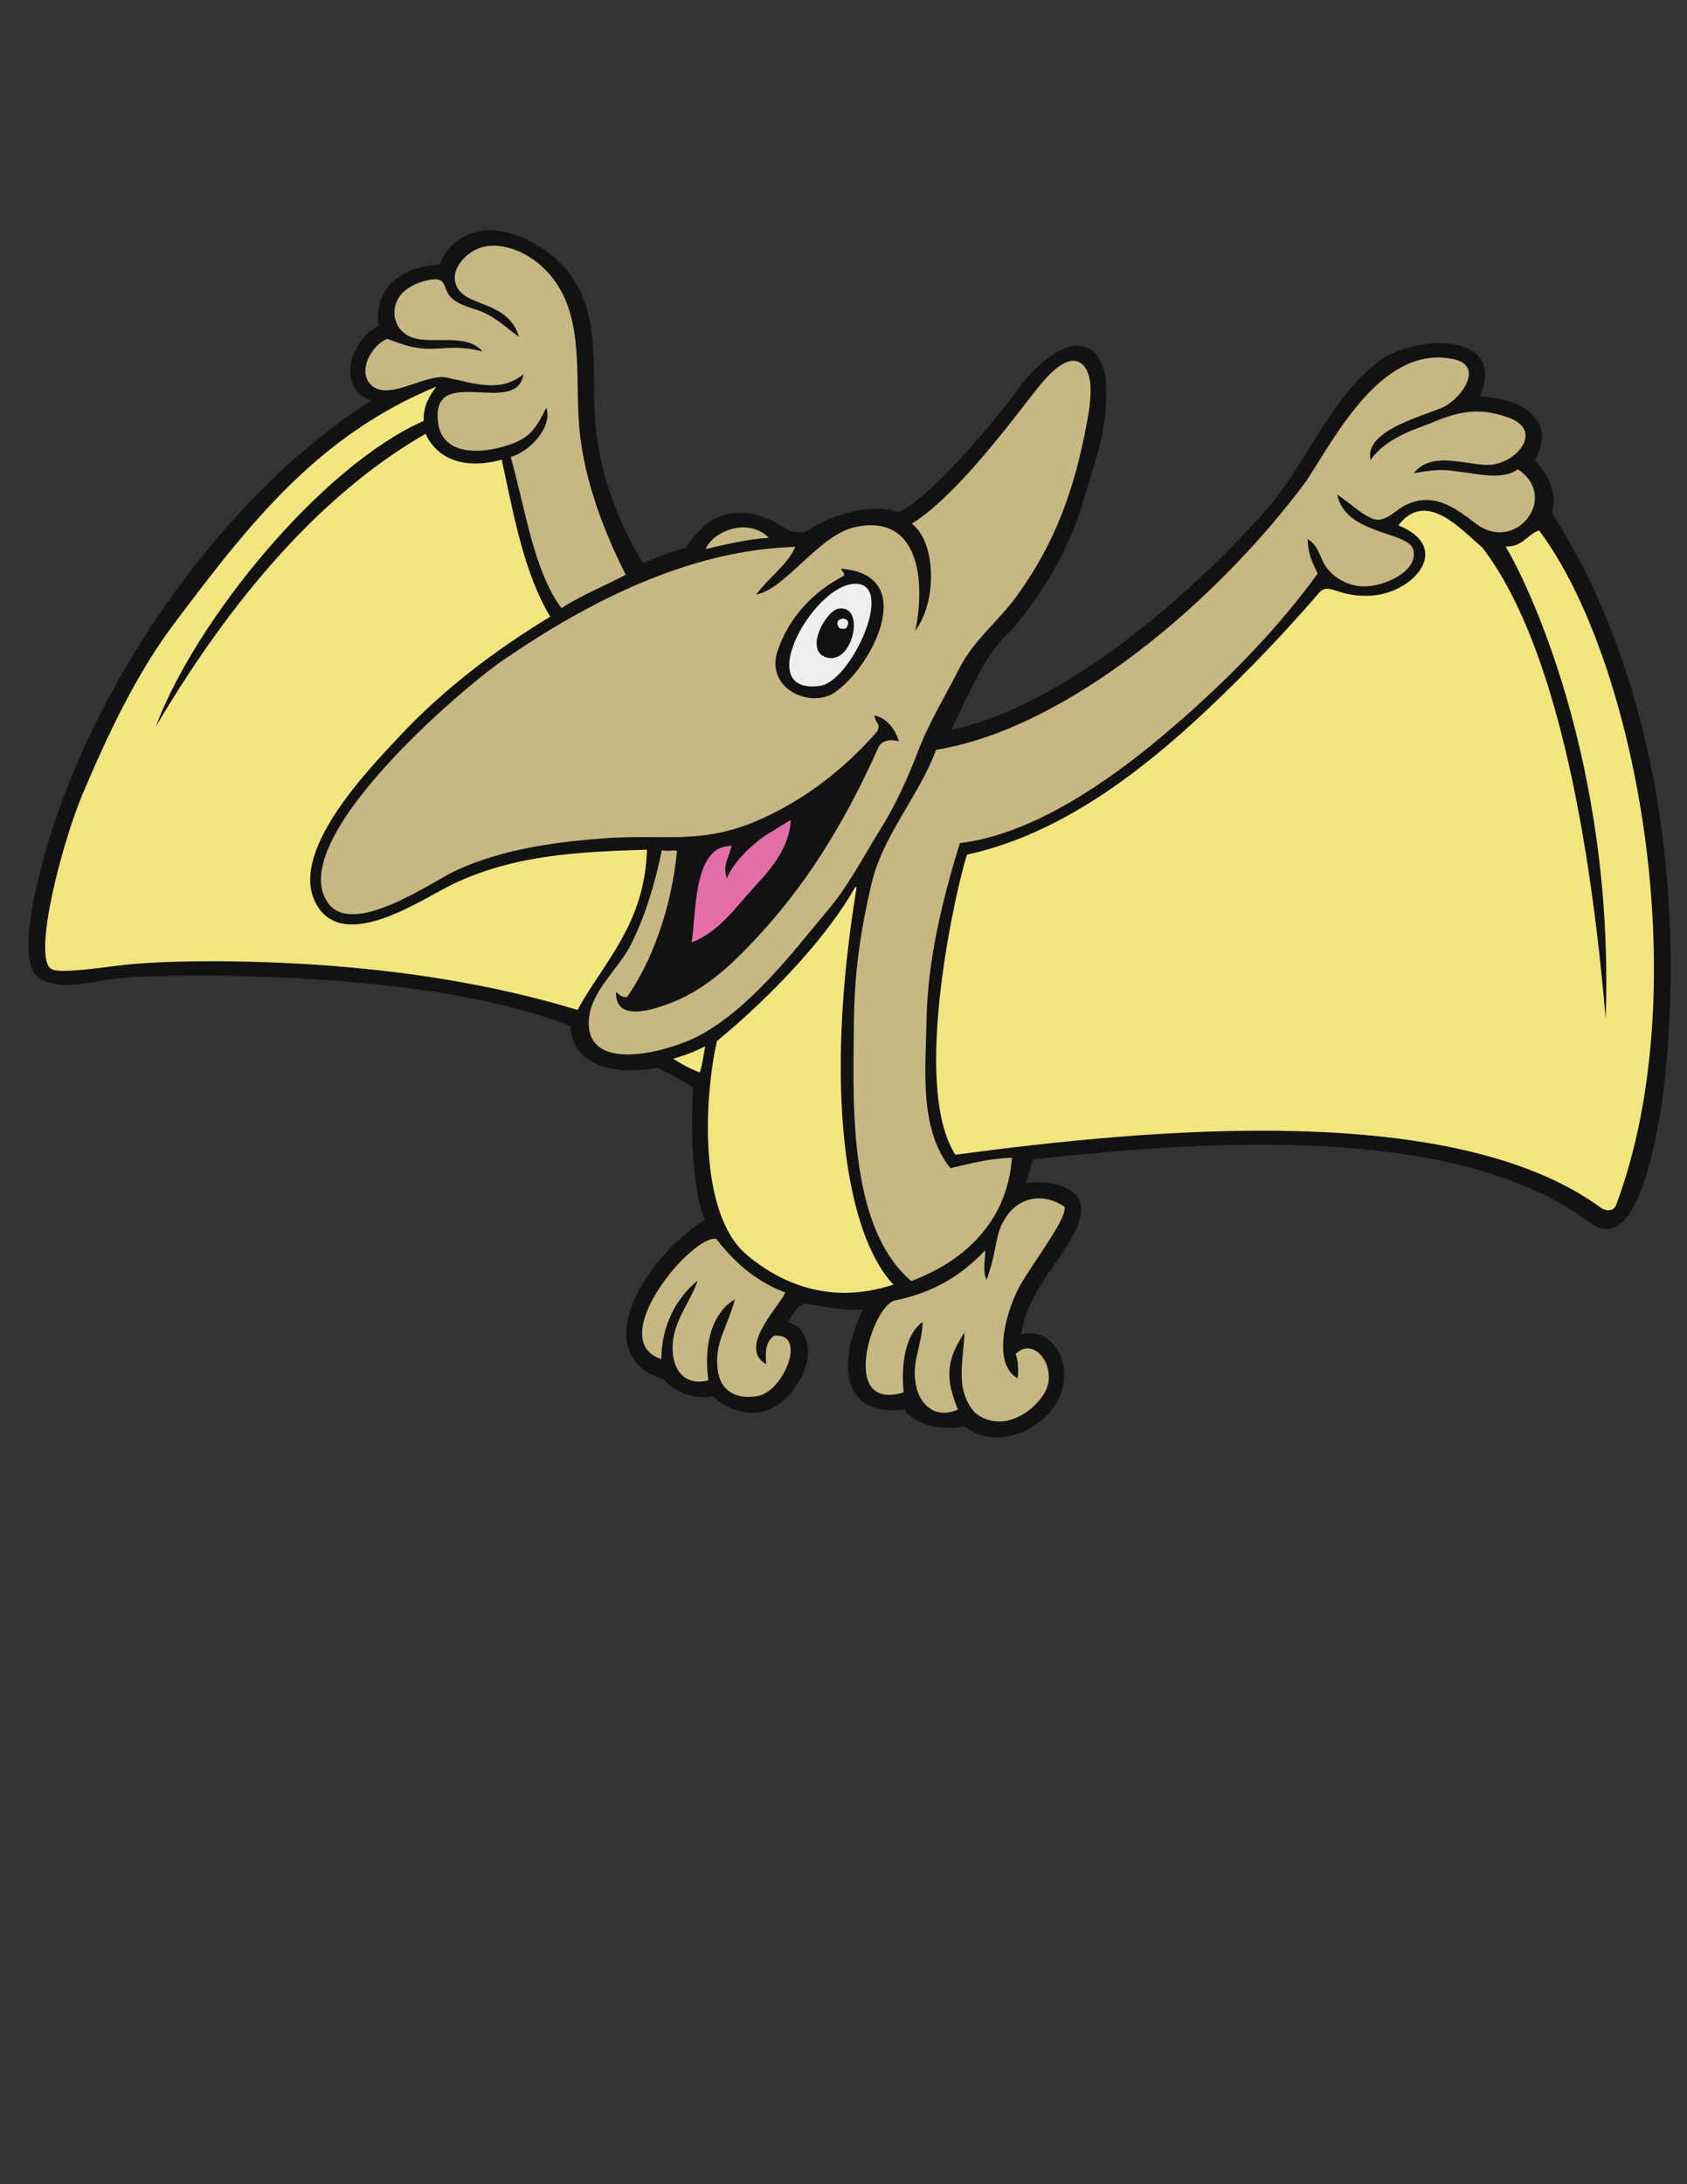 <?xml version="1.0" encoding="utf-8"?>
<!-- Generator: Adobe Illustrator 21.1.0, SVG Export Plug-In . SVG Version: 6.00 Build 0)  -->
<svg version="1.1" id="Layer_1" xmlns="http://www.w3.org/2000/svg" xmlns:xlink="http://www.w3.org/1999/xlink" x="0px" y="0px"
	 viewBox="0 0 612 792" enable-background="new 0 0 612 792" xml:space="preserve">
<rect x="0" y="0" width="612" height="792" fill="#333333" stroke="none"/>
<g>
	<path fill="#121212" d="M304.2,220.7c-4.5,0.7-12.3,14.6-4.9,17.5C309.3,242.1,314.4,219.1,304.2,220.7z M307,227.7
		c-0.3,0.5-2.2,0.4-2.6-0.1C301.5,223.4,310.1,223.1,307,227.7z M305,206.2c0.7,1.1,1.5,1.6,1.1,2.6c-11.3,5.8-20.3,15.5-24.2,27.8
		c-3.7,12.4,10.3,19.8,19.8,15.2C315.2,243.9,334.7,208.4,305,206.2z M297.5,248.7c-24.8,3.4-2.7-36.3,12.4-37
		C325.3,211,308.8,247.1,297.5,248.7z M563,185.9c2.1-7.1-1.4-13.9-6.2-19c2.5-4.1,3.5-9.4,1.5-13.4c-4.1-7.1-13.6-9.4-21.5-9.8
		c2-4.4,3.1-9.7,0.1-13.8c-4.5-6.2-15.5-6-22.3-4.7c-4.8,0.9-10.2,2.7-14.2,5.7c-9.9,7.4-17,18-23.4,28.3
		c-5.3,8.6-10.7,17.8-17.4,25.4c-26.8,30.3-73.2,71.3-114.4,80c2-4.5,4.2-9.1,6.4-13.5c1.8-3.7,3.7-7.3,5.8-10.8
		c2.7-4.5,5.4-8.1,9.3-11.6l0.1-0.1l0.1-0.1c11.8-13.8,21.2-29.7,26.2-47.2c2-7,4.4-13.9,6.1-21c1.8-7.8,2.7-15.6,1.8-23.7v-0.1
		v-0.1c-1-4.5-3-9.6-7.9-10.8c-5.6-1.4-12,3.2-15.9,6.7c-2.7,2.4-5.3,5.3-7.4,8.2c-7.9,10.9-31.7,39.8-44,45.3
		c-4.1-1.8-10.2-1.4-14.4-0.7c-6.9,1.2-13.7,4-19.5,7.9c-0.1,0-0.1,0-0.2,0c-0.4,0.1-0.9,0-1.3,0c-1.3-0.1-2.5-0.2-3.7-0.3
		c-6.5-4.4-13.5-7.7-21.5-6.5c-7.6,1.1-12.4,6.4-16.4,12.4c-2.5,0.7-4.9,1.5-7.3,2.3c-2.8,1-5.6,2.1-8.3,3.3
		c-9-15.1-15.4-31.8-17.1-49.4c-1.7-18,2.3-39.1-8.9-54.8c-6.9-9.8-22.6-19-34.8-15.8c-3.3,0.8-6.1,2.5-8.5,4.9
		c-2,1.9-3.4,4.3-4.4,6.9c-3.9,0.1-7.8,0.9-11.4,2.5c-8.1,3.6-12.2,11.1-10.6,19.6c-3.2,1.5-5.8,4.2-7.6,7.1c-2.4,4-3.9,9.4-2,14
		c1.3,3.1,3.8,5,6.8,6c-33.9,21.6-63.3,55.2-84.3,88.9c-16.7,26.7-30.3,56.9-37.2,87.7c-1.8,7.9-4.8,23.2-1.1,30.6l0.1,0.2l0.1,0.1
		c3.8,5,11.6,4.7,17.2,4.1c2.4-0.3,4.8-0.7,7.2-1.1c1.9-0.3,3.8-0.7,5.7-0.9c4.5-0.5,9.3-0.7,13.8-0.8c7.9-0.2,15.8-0.3,23.7-0.2
		c21.1,0.3,42.4,1.4,63.4,3.9c11.6,1.4,23.1,3.2,34.5,5.7c9.8,2.2,19.8,4.9,29.1,8.7c0.2,3.5,1.2,6.8,3.6,9.5
		c6.4,7.4,19.2,7.3,28.1,5.5c2.8,1.7,5.9,3.1,8.7,4.7c1.5,0.8,2.9,1.7,4.2,2.7c-1.1,11.7-0.5,36.8,4.2,47.8
		c-5.3,3.3-10.2,7.7-14.4,12.3c-4.7,5.2-9.1,11.4-11.7,17.9c-2.2,5.5-3.5,12-1.2,17.6c2.2,5.4,7,8.4,12.4,10
		c1.8,2.5,4.6,4.2,7.4,5.2c3,1.1,7.2,1.8,10.5,1c3.1,3,7.5,5.2,11.7,5.8c7.5,1.1,13.5-2.8,17.8-8.7c2.5-3.4,4.5-7.6,4.9-11.9
		c0.3-3.5-0.5-7-2.9-9.6c-1.3-1.3-2.8-2.1-4.4-2.6c0.6-0.9,1.2-1.9,1.8-2.8c0.8-1.1,1.7-2.4,2.8-3.1c0.6-0.3,1.1-0.6,1.8-0.7
		c7,0.9,13.9,2.8,20.9,2.1c-4.5,8.9-8.3,22.7-2.7,30.7c4,5.7,11.2,6.4,17.6,5.6c4.2,6,14.9,7.8,21.8,6c10,8.1,24.9,3.3,32.1-6.4
		c3.3-4.5,4.9-10,3.9-15.5c-0.9-4.5-3.5-8.9-7.8-10.8c-2.5-1.1-5-1.2-7.5-0.5c0.7-4.9,2.3-9.3,4.6-13.7c3.5-6.6,8.3-12.6,12.2-18.9
		c2.6-4.2,6.1-10.4,4.5-15.4c-0.4-1.1-1-2.1-1.8-2.9c-3.9-4-11.9-4.8-17.8-3.9c0.9-2.9,1.6-5.8,2.6-8.7c58.7-6.4,152-14,201.6,22.6
		c2.1,1.8,4.6,3,7.4,2.6c8.9-1.4,13.6-19.6,15.4-26.8c1.4-5.6,2.5-11.3,3.4-17c0.5-3.5,1-7.1,1.4-10.6
		C611,322.2,600.8,245.3,563,185.9z M474,174.3c10.9-16.8,27.7-49.3,53.1-44.1c11.3,2.3,3.6,13.5-2.9,17.1c-5.5,3-29.7,8.3-27,19.6
		c5.3-8.3,18.4-12,21.5-13.3c10.1-4.3,17.3-6.1,28.2-2.3c12.8,4.4,4.4,15.5-5.1,17.1c-7.8,1.3-22-5.8-28.9,3.2
		c10.6-1.9,12.4-1,16-0.6c6.6,0.6,15.8,3.4,21.7-0.8c15.3,9.9-0.7,30.8-15.3,19.6c-7.7-5.9-15.5-11.7-25.7-6.5
		c-3.7,1.9-7.5,6.8-12.1,4.6c-4.4-2.1-6.2-4.3-12.4-8.6c2.9,14.4,24.6,13.3,27.4,19.5c2.9,7.6-9.8,14.2-18.4,13.8
		c-4.7-0.2-9.7-2.7-12.6-6.5c-2.8-3.5-2.9-8.2-7.1-10.6c0.2,6.6,2.1,8.9,3.6,12.5c-16.7,23.1-39,44.8-61.1,62.8
		c-18.8,15.2-44.2,32-68.7,34.9c-6.4,20.8-11.7,42.4-12.1,64.4c-0.3,17-2.8,39.3,8.7,53.5c7.1-1.7,14.1-3.5,22.3-3.8
		c-1.7,24.1-18.5,38-36.5,44.7c-23.6-19.9-21-67.5-20.8-94.9c0.2-17.2,2.4-32.1,6.3-48.9c4.1-17.8,17.3-32,23.5-48.8
		C387,264.2,441.4,218.3,474,174.3z M278.9,195c-7.3,0.4-16.6,2.6-22.9,4.1C258.6,192.7,271.3,187.4,278.9,195z M133.8,138.6
		c-3.7-5.1,1.5-13.8,6.7-15.7c5.6,2,7.8,2.9,12.1,3.4c6.4,0.8,12.9-1.5,22.5,1.2c-5.5-6.7-17.5-2.8-24.9-4.9
		c-8.2-2.4-9.5-12.5-2.9-17.5c2.7-2.1,6.8-3.6,10.2-3.8c4.2-0.3,3.5,3.2,5.4,5.7c2.4,3.2,6.9,4.3,10.5,5.5c6,2.1,10.2,6.3,14.9,9.7
		c-3.7-12.7-18-11-22.1-17.4c-3.9-6,2.3-13,7.9-14.9c8.4-2.8,18.3,2.2,24,8.2c13.7,14.1,10.7,35.6,11.8,53.6
		c1,19.3,8.3,39.4,17.1,56.7c-7.9,4.2-15.9,7.3-23.3,12.1c-10-13.3-13-35.5-18.4-54.8c6.6-1.8,15.3-10.6,12.9-17.9
		c-4.4,8.8-6.6,12.2-18.7,14.9c-8.4,1.8-19,1-20.5-9.1c-3.3-22.4,28.5-2,30.9-17.9c-8.4,6.7-16.9,3.5-27.9,1.2
		C154.2,135.2,139.6,146.7,133.8,138.6z M209.5,366.2c-31.3-9.5-63.9-14.4-96.5-16.5c-16.2-1-32.4-1.4-48.7-1
		c-7.4,0.2-14.7,0.6-22,1.5c-8.2,1-21.2,2.9-23.8,1.1c-6.7-4.7,4-45.6,11.4-63.2c9.1-21.5,19.6-44,33.9-62.8
		c26.8-35.6,51.7-67.5,94.5-85.1c-2.3,3-4.8,6.7-4.6,12.4c-37.6,16.7-83.1,72.9-97.2,110.9c31.5-53.3,64.8-87.2,97.9-106.2
		c3.5,7.9,12.5,13.5,27.6,9.4c4.4,20.1,8,40.9,17.6,56.9c-19.9,12.1-38.7,26.3-54.6,43.3c-11.3,12.1-41.2,42.7-30,61.4
		c10.3,17.3,38.5-2.6,49.7-7.9c22.5-10.6,45.6-11.5,70-12.3C233.9,335.1,219.1,348.7,209.5,366.2z M213.6,370.2
		c0.5-10.8,10.8-18.6,15.4-27.9c5.3-10.7,8.7-22.3,11.1-34c2.3,0.6,3.4-0.2,5.5,0.2c-2,20.7-8.9,39.7-18.1,53
		c-1.7,0.2-2.5-0.5-4-1.8c-0.5,11.4,14.2,6.2,20.3,3.8c13.1-5.1,23.3-15.3,32.6-25.5c19.1-21,32-44,42.6-67.7
		c1.5-1.7,3.6-2.4,7.1-1.5c-1.1-3.8-4.1-8.5-9-9.4c0.9,3.5,2.3,2.8,1.2,5.7c-11.6,13.3-25.3,24.1-41.4,31.5
		c-21.8,10.1-35.6,5.7-58.3,7.4c-18,1.4-36.6,4-53.1,11.6c-8.7,4-37.6,24.6-46.6,11.7c-15.8-22.7,48.8-77.8,63.6-87.9
		c31-21.3,67.7-40,106-41.1c-2.8,6.5-9,10.4-14.2,17.3c11-2.1,23-22.1,36.5-24.6c24.2-4.7,24.5,23,21.2,37.7
		c7.8-10,7.9-31.9-1.2-38.8c14.9-9.3,32.8-32.7,43.6-46.6c2.6-3.3,11.2-15.2,17.2-11.9c6.4,3.6,3.5,17.2,2.6,22.3
		c-4.4,23.6-11.3,43.1-25.5,62.6c-6.4,8.8-15.5,15.9-20.5,25.7c-5.1,10.1-11.2,19.9-15.2,30.5c-3.7,9.6-8.2,19.6-13.7,28.3
		c-5.6,9-11.3,19.9-18,28c-13.5,16.2-29.1,37-48.2,47C243.6,380.8,212.8,390,213.6,370.2z M263.7,318.5c2.9-7.3,12-14.6,16-16.8
		c0.2,0,6.9-4.4,7.2-4.3c-0.7,9.7-6.3,16.7-12.6,23.5c-7.1,7.6-13.3,17-23.4,20.8c1.8-10.3,0.4-35.4,14.5-34.9
		C263.8,312.6,262.2,313.9,263.7,318.5z M253.8,388.9c-3.6-1.6-5-2.1-9.6-5c3.8-1.1,7.1-2.2,11.6-4.5
		C255.3,382.5,254.6,387,253.8,388.9z M274.9,506.2c-7.8,1.4-13.8-1.8-14.6-10c-1-9.7,3.5-14.5,6.3-25.1c-11.3,6.9-10.6,23-9.6,29.4
		c-8.4,2.2-12.9-3.5-13-11.4c-0.2-9.7,6.4-16.6,9.1-24.8c-8,6.6-13.1,16.5-13.2,28.5c-21.1-7,11.7-45.7,20-43.5
		c7.5,9.7,15.5,15.8,25,19.4c-2.4,5.3-17.5,20.1-6.9,26c-0.6-5.9,0.3-8.3,2.7-10.3C293.1,482.9,284.4,504.5,274.9,506.2z M270.9,455
		c-17.4-14.6-15.6-56.3-10.8-77.5c21.7-17.9,40.8-39.1,50.2-55.9c0.4,0,0.4,0.2,0.4,0.5c-12,73.2-3.9,125.4,13.4,143.7
		C304.4,472.3,286.3,467.9,270.9,455z M386.1,437.5c1.5,3.8-10.8,19.3-16.3,29.1c-4.2,7.5-10.6,27.6-0.6,33.2
		c0.5-4.5-0.2-7.2-0.7-8.9c7-6.8,15.6,5.6,10.4,14.2c-5.1,8.4-16.5,14.2-25.1,7.2c-7.5-8-4.3-18.5-3.9-29.1
		c-6.9,10.2-6.9,16.9-2.4,27.9c-6.8,3.1-12.7-0.2-14.8-7.2c-2.7-9.1,1.9-15.8,2-24.6c-8.6,6.5-7.2,22.2-6.9,25.6
		c-23.7,7.2-11.3-31.6-3.2-33.3c12.8-2.7,23-7.9,32.8-18.2c0,3.8-1,7.5,0.5,10.7c4.2-11.3,2.7-16.7,7.3-23.1
		C370.2,433.8,378.7,432.6,386.1,437.5z M586.3,436.9c-1.2,3.1-4.8,1.7-5.6,1c-53.2-38.9-162.9-28.7-234.1-19.2
		c-16.5-25.4,1-99.5,4.2-108.8c40.7-8.8,75.1-39.8,103.4-68.5c7.2-7.3,14.1-14.8,20.9-22.5c5-5.6,4.3-6.5,10.9-4.3
		c3.6,1.2,7.5,1.6,11.3,1.4c15.7-0.9,29.9-17.5,10-25.5c10-13,22.3,1.1,30.5,8.1c20.9,27.3,37.1,82.3,44.7,170.8
		c3.3-93.6-28.8-158.9-36.3-171.2c6.2,0.1,7.5-4.1,12.1-5.9C593.8,239.6,615.7,358.4,586.3,436.9z"/>
	<path fill="#EEEEEE" d="M307,227.7c-0.3,0.5-2.2,0.4-2.6-0.1C301.5,223.4,310.1,223.1,307,227.7z M297.5,248.7
		c-24.8,3.4-2.7-36.3,12.4-37C325.3,211,308.8,247.1,297.5,248.7z M304.2,220.7c-4.5,0.7-12.3,14.6-4.9,17.5
		C309.3,242.1,314.4,219.1,304.2,220.7z"/>
	<path fill="#E36EAA" d="M250.9,341.7c10.1-3.8,16.3-13.2,23.4-20.8c6.3-6.8,11.9-13.8,12.6-23.5c-0.3-0.1-7,4.3-7.2,4.3
		c-4,2.2-13.1,9.5-16,16.8c-1.5-4.6,0.1-5.9,1.7-11.7C251.3,306.3,252.7,331.4,250.9,341.7z"/>
	<path fill="#F1E57F" d="M324.1,465.8c-19.7,6.5-37.8,2.1-53.2-10.8c-17.4-14.6-15.6-56.3-10.8-77.5c21.7-17.9,40.8-39.1,50.2-55.9
		c0.4,0,0.4,0.2,0.4,0.5C298.7,395.3,306.8,447.5,324.1,465.8z M546.2,198.2c7.5,12.3,39.6,77.6,36.3,171.2
		c-7.6-88.5-23.8-143.5-44.7-170.8c-8.2-7-20.5-21.1-30.5-8.1c19.9,8,5.7,24.6-10,25.5c-3.8,0.2-7.7-0.2-11.3-1.4
		c-6.6-2.2-5.9-1.3-10.9,4.3c-6.8,7.7-13.7,15.2-20.9,22.5c-28.3,28.7-62.7,59.7-103.4,68.5c-3.2,9.3-20.7,83.4-4.2,108.8
		c71.2-9.5,180.9-19.7,234.1,19.2c0.8,0.7,4.4,2.1,5.6-1c29.4-78.5,7.5-197.3-28-244.6C553.7,194.1,552.4,198.3,546.2,198.2z
		 M164.7,320.4c-11.2,5.3-39.4,25.2-49.7,7.9c-11.2-18.7,18.7-49.3,30-61.4c15.9-17,34.7-31.2,54.6-43.3
		c-9.6-16-13.2-36.8-17.6-56.9c-15.1,4.1-24.1-1.5-27.6-9.4c-33.1,19-66.4,52.9-97.9,106.2c14.1-38,59.6-94.2,97.2-110.9
		c-0.2-5.7,2.3-9.4,4.6-12.4c-42.8,17.6-67.7,49.5-94.5,85.1c-14.3,18.8-24.8,41.3-33.9,62.8c-7.4,17.6-18.1,58.5-11.4,63.2
		c2.6,1.8,15.6-0.1,23.8-1.1c7.3-0.9,14.6-1.3,22-1.5c16.3-0.4,32.5,0,48.7,1c32.6,2.1,65.2,7,96.5,16.5
		c9.6-17.5,24.4-31.1,25.2-58.1C210.3,308.9,187.2,309.8,164.7,320.4z M244.2,383.9c4.6,2.9,6,3.4,9.6,5c0.8-1.9,1.5-6.4,2-9.5
		C251.3,381.7,248,382.8,244.2,383.9z"/>
	<path fill="#C7B782" d="M274.9,506.2c-7.8,1.4-13.8-1.8-14.6-10c-1-9.7,3.5-14.5,6.3-25.1c-11.3,6.9-10.6,23-9.6,29.4
		c-8.4,2.2-12.9-3.5-13-11.4c-0.2-9.7,6.4-16.6,9.1-24.8c-8,6.6-13.1,16.5-13.2,28.5c-21.1-7,11.7-45.7,20-43.5
		c7.5,9.7,15.5,15.8,25,19.4c-2.4,5.3-17.5,20.1-6.9,26c-0.6-5.9,0.3-8.3,2.7-10.3C293.1,482.9,284.4,504.5,274.9,506.2z M365.2,441
		c-4.6,6.4-3.1,11.8-7.3,23.1c-1.5-3.2-0.5-6.9-0.5-10.7c-9.8,10.3-20,15.5-32.8,18.2c-8.1,1.7-20.5,40.5,3.2,33.3
		c-0.3-3.4-1.7-19.1,6.9-25.6c-0.1,8.8-4.7,15.5-2,24.6c2.1,7,8,10.3,14.8,7.2c-4.5-11-4.5-17.7,2.4-27.9
		c-0.4,10.6-3.6,21.1,3.9,29.1c8.6,7,20,1.2,25.1-7.2c5.2-8.6-3.4-21-10.4-14.2c0.5,1.7,1.2,4.4,0.7,8.9c-10-5.6-3.6-25.7,0.6-33.2
		c5.5-9.8,17.8-25.3,16.3-29.1C378.7,432.6,370.2,433.8,365.2,441z M253.1,375.8c-9.5,5-40.3,14.2-39.5-5.6
		c0.5-10.8,10.8-18.6,15.4-27.9c5.3-10.7,8.7-22.3,11.1-34c2.3,0.6,3.4-0.2,5.5,0.2c-2,20.7-8.9,39.7-18.1,53
		c-1.7,0.2-2.5-0.5-4-1.8c-0.5,11.4,14.2,6.2,20.3,3.8c13.1-5.1,23.3-15.3,32.6-25.5c19.1-21,32-44,42.6-67.7
		c1.5-1.7,3.6-2.4,7.1-1.5c-1.1-3.8-4.1-8.5-9-9.4c0.9,3.5,2.3,2.8,1.2,5.7c-11.6,13.3-25.3,24.1-41.4,31.5
		c-21.8,10.1-35.6,5.7-58.3,7.4c-18,1.4-36.6,4-53.1,11.6c-8.7,4-37.6,24.6-46.6,11.7c-15.8-22.7,48.8-77.8,63.6-87.9
		c31-21.3,67.7-40,106-41.1c-2.8,6.5-9,10.4-14.2,17.3c11-2.1,23-22.1,36.5-24.6c24.2-4.7,24.5,23,21.2,37.7
		c7.8-10,7.9-31.9-1.2-38.8c14.9-9.3,32.8-32.7,43.6-46.6c2.6-3.3,11.2-15.2,17.2-11.9c6.4,3.6,3.5,17.2,2.6,22.3
		c-4.4,23.6-11.3,43.1-25.5,62.6c-6.4,8.8-15.5,15.9-20.5,25.7c-5.1,10.1-11.2,19.9-15.2,30.5c-3.7,9.6-8.2,19.6-13.7,28.3
		c-5.6,9-11.3,19.9-18,28C287.8,345,272.2,365.8,253.1,375.8z M305,206.2c0.7,1.1,1.5,1.6,1.1,2.6c-11.3,5.8-20.3,15.5-24.2,27.8
		c-3.7,12.4,10.3,19.8,19.8,15.2C315.2,243.9,334.7,208.4,305,206.2z M162,136.9c11,2.3,19.5,5.5,27.9-1.2
		c-2.4,15.9-34.2-4.5-30.9,17.9c1.5,10.1,12.1,10.9,20.5,9.1c12.1-2.7,14.3-6.1,18.7-14.9c2.4,7.3-6.3,16.1-12.9,17.9
		c5.4,19.3,8.4,41.5,18.4,54.8c7.4-4.8,15.4-7.9,23.3-12.1c-8.8-17.3-16.1-37.4-17.1-56.7c-1.1-18,1.9-39.5-11.8-53.6
		c-5.7-6-15.6-11-24-8.2c-5.6,1.9-11.8,8.9-7.9,14.9c4.1,6.4,18.4,4.7,22.1,17.4c-4.7-3.4-8.9-7.6-14.9-9.7
		c-3.6-1.2-8.1-2.3-10.5-5.5c-1.9-2.5-1.2-6-5.4-5.7c-3.4,0.2-7.5,1.7-10.2,3.8c-6.6,5-5.3,15.1,2.9,17.5c7.4,2.1,19.4-1.8,24.9,4.9
		c-9.6-2.7-16.1-0.4-22.5-1.2c-4.3-0.5-6.5-1.4-12.1-3.4c-5.2,1.9-10.4,10.6-6.7,15.7C139.6,146.7,154.2,135.2,162,136.9z
		 M256,199.1c6.3-1.5,15.6-3.7,22.9-4.1C271.3,187.4,258.6,192.7,256,199.1z M316.1,320.7c-3.9,16.8-6.1,31.7-6.3,48.9
		c-0.2,27.4-2.8,75,20.8,94.9c18-6.7,34.8-20.6,36.5-44.7c-8.2,0.3-15.2,2.1-22.3,3.8c-11.5-14.2-9-36.5-8.7-53.5
		c0.4-22,5.7-43.6,12.1-64.4c24.5-2.9,49.9-19.7,68.7-34.9c22.1-18,44.4-39.7,61.1-62.8c-1.5-3.6-3.4-5.9-3.6-12.5
		c4.2,2.4,4.3,7.1,7.1,10.6c2.9,3.8,7.9,6.3,12.6,6.5c8.6,0.4,21.3-6.2,18.4-13.8c-2.8-6.2-24.5-5.1-27.4-19.5
		c6.2,4.3,8,6.5,12.4,8.6c4.6,2.2,8.4-2.7,12.1-4.6c10.2-5.2,18,0.6,25.7,6.5c14.6,11.2,30.6-9.7,15.3-19.6
		c-5.9,4.2-15.1,1.4-21.7,0.8c-3.6-0.4-5.4-1.3-16,0.6c6.9-9,21.1-1.9,28.9-3.2c9.5-1.6,17.9-12.7,5.1-17.1
		c-10.9-3.8-18.1-2-28.2,2.3c-3.1,1.3-16.2,5-21.5,13.3c-2.7-11.3,21.5-16.6,27-19.6c6.5-3.6,14.2-14.8,2.9-17.1
		c-25.4-5.2-42.2,27.3-53.1,44.1c-32.6,44-87,89.9-134.4,97.6C333.4,288.7,320.2,302.9,316.1,320.7z"/>
</g>
</svg>

